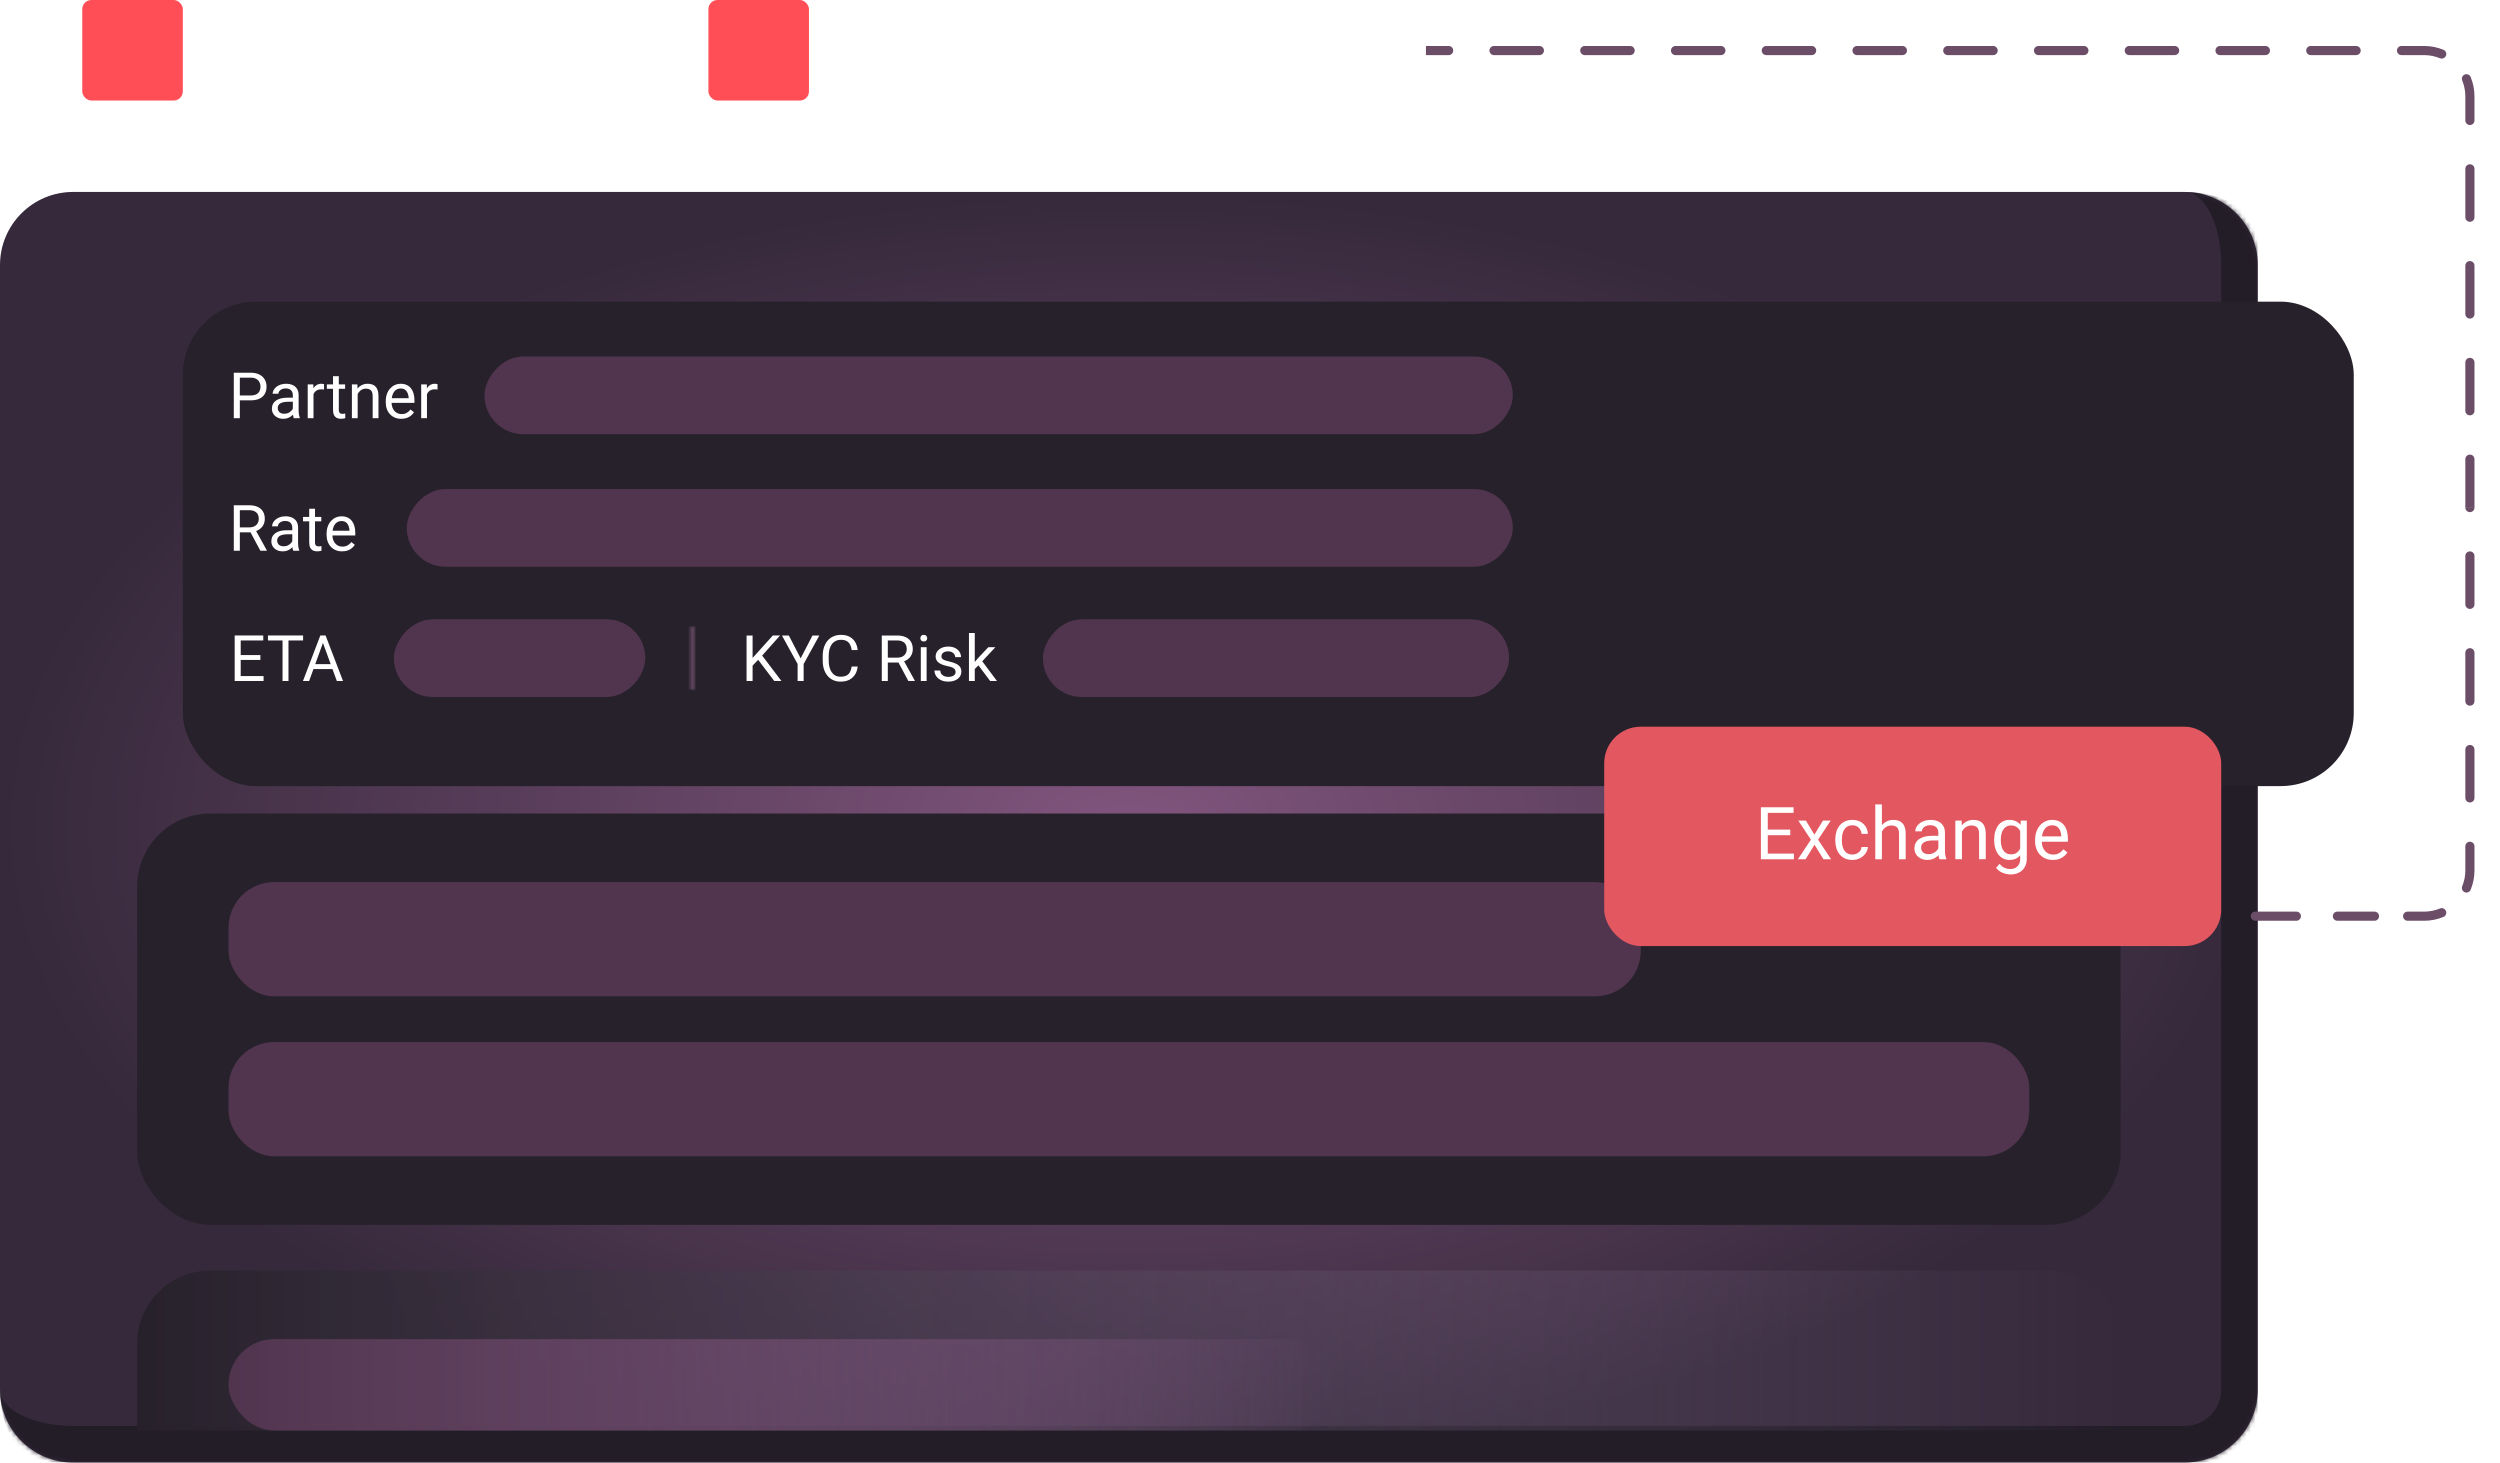 <svg fill="none" height="320" viewBox="0 0 547 320" width="547" xmlns="http://www.w3.org/2000/svg" xmlns:xlink="http://www.w3.org/1999/xlink"><filter id="a" color-interpolation-filters="sRGB" filterUnits="userSpaceOnUse" height="136" width="505" x="25" y="51"><feFlood flood-opacity="0" result="BackgroundImageFix"/><feColorMatrix in="SourceAlpha" result="hardAlpha" type="matrix" values="0 0 0 0 0 0 0 0 0 0 0 0 0 0 0 0 0 0 127 0"/><feOffset dx="10" dy="4"/><feGaussianBlur stdDeviation="7.5"/><feComposite in2="hardAlpha" operator="out"/><feColorMatrix type="matrix" values="0 0 0 0 0.318 0 0 0 0 0.208 0 0 0 0 0.31 0 0 0 1 0"/><feBlend in2="BackgroundImageFix" mode="normal" result="effect1_dropShadow_15000_120307"/><feBlend in="SourceGraphic" in2="effect1_dropShadow_15000_120307" mode="normal" result="shape"/></filter><filter id="b" color-interpolation-filters="sRGB" filterUnits="userSpaceOnUse" height="199.735" width="233.416" x="310" y="8.061"><feFlood flood-opacity="0" result="BackgroundImageFix"/><feBlend in="SourceGraphic" in2="BackgroundImageFix" mode="normal" result="shape"/><feGaussianBlur result="effect1_foregroundBlur_15000_120307" stdDeviation="1"/></filter><filter id="c" color-interpolation-filters="sRGB" filterUnits="userSpaceOnUse" height="348" width="435" x="201" y="1"><feFlood flood-opacity="0" result="BackgroundImageFix"/><feColorMatrix in="SourceAlpha" result="hardAlpha" type="matrix" values="0 0 0 0 0 0 0 0 0 0 0 0 0 0 0 0 0 0 127 0"/><feOffset dy="60"/><feGaussianBlur stdDeviation="75"/><feColorMatrix type="matrix" values="0 0 0 0 0.89 0 0 0 0 0.341 0 0 0 0 0.376 0 0 0 0.62 0"/><feBlend in2="BackgroundImageFix" mode="normal" result="effect1_dropShadow_15000_120307"/><feColorMatrix in="SourceAlpha" result="hardAlpha" type="matrix" values="0 0 0 0 0 0 0 0 0 0 0 0 0 0 0 0 0 0 127 0"/><feOffset dy="4"/><feGaussianBlur stdDeviation="25"/><feColorMatrix type="matrix" values="0 0 0 0 0.89 0 0 0 0 0.341 0 0 0 0 0.376 0 0 0 0.5 0"/><feBlend in2="effect1_dropShadow_15000_120307" mode="normal" result="effect2_dropShadow_15000_120307"/><feColorMatrix in="SourceAlpha" result="hardAlpha" type="matrix" values="0 0 0 0 0 0 0 0 0 0 0 0 0 0 0 0 0 0 127 0"/><feOffset dy="4"/><feGaussianBlur stdDeviation="15"/><feColorMatrix type="matrix" values="0 0 0 0 0 0 0 0 0 0 0 0 0 0 0 0 0 0 0.2 0"/><feBlend in2="effect2_dropShadow_15000_120307" mode="normal" result="effect3_dropShadow_15000_120307"/><feBlend in="SourceGraphic" in2="effect3_dropShadow_15000_120307" mode="normal" result="shape"/></filter><radialGradient id="d" cx="0" cy="0" gradientTransform="matrix(0 139 -247 0 247 181)" gradientUnits="userSpaceOnUse" r="1"><stop offset="0" stop-color="#81557e"/><stop offset="1" stop-color="#36293b"/></radialGradient><linearGradient id="e" gradientUnits="userSpaceOnUse" x1="30" x2="464" y1="295.5" y2="295.5"><stop offset="0" stop-color="#27212b"/><stop offset="1" stop-color="#846f91" stop-opacity="0"/></linearGradient><linearGradient id="f" gradientUnits="userSpaceOnUse" x1="292" x2="50" y1="303" y2="303"><stop offset="0" stop-color="#b778b2" stop-opacity="0"/><stop offset="1" stop-color="#51354f"/></linearGradient><clipPath id="g"><path d="m0 0h547v320h-547z"/></clipPath><clipPath id="h"><path d="m0 42h494v278h-494z"/></clipPath><mask id="i" fill="#fff"><path d="m0 58c0-8.837 7.163-16 16-16h462c8.837 0 16 7.163 16 16v246c0 8.837-7.163 16-16 16h-462c-8.837 0-16-7.163-16-16z" fill="#fff"/></mask><mask id="j" fill="#fff"><path d="m151.192 137h1v14h-1z" fill="#fff"/></mask><g clip-path="url(#g)"><g clip-path="url(#h)"><path d="m0 58c0-8.837 7.163-16 16-16h462c8.837 0 16 7.163 16 16v246c0 8.837-7.163 16-16 16h-462c-8.837 0-16-7.163-16-16z" fill="url(#d)"/><path d="m0 42h494zm502 262c0 13.255-10.745 24-24 24h-454c-13.255 0-24-10.745-24-24 0 4.418 7.163 8 16 8h462c4.418 0 8-3.582 8-8zm-502 16v-278zm478-278c13.255 0 24 10.745 24 24v238c0 13.255-10.745 24-24 24v-16c4.418 0 8-3.582 8-8v-246c0-8.837-3.582-16-8-16z" fill="#231d28" mask="url(#i)"/><path d="m30 294c0-8.837 7.163-16 16-16h402c8.837 0 16 7.163 16 16v19h-434z" fill="url(#e)"/><rect fill="url(#f)" height="20" rx="10" width="242" x="50" y="293"/></g><g filter="url(#a)"><rect fill="#27212b" height="106" rx="16" width="475" x="30" y="62"/></g><path d="m57.671 147.927v1.073h-5.271v-1.073zm-5.004-8.88v9.953h-1.319v-9.953zm4.307 4.279v1.073h-4.573v-1.073zm.629-4.279v1.08h-5.202v-1.08zm5.517 0v9.953h-1.299v-9.953zm3.199 0v1.08h-7.691v-1.08zm4.614.882-3.295 9.071h-1.347l3.794-9.953h.868zm2.762 9.071-3.302-9.071-.021-.882h.868l3.808 9.953zm-.171-3.685v1.081h-5.592v-1.081z" fill="#fff"/><rect fill="#51354f" height="17" rx="8.5" transform="matrix(-1 0 0 1 141.192 135.5)" width="55"/><path d="m152.192 151v-14h-2v14z" fill="#6b4d68" mask="url(#j)"/><path d="m164.667 139.047v9.953h-1.319v-9.953zm6.009 0-4.136 4.641-2.324 2.414-.219-1.409 1.75-1.927 3.343-3.719zm-1.272 9.953-3.684-4.854.786-1.045 4.471 5.899zm3.193-9.953 2.584 4.997 2.59-4.997h1.498l-3.432 6.234v3.719h-1.319v-3.719l-3.432-6.234zm13.754 6.788h1.312c-.068.629-.248 1.192-.54 1.688-.292.497-.704.891-1.237 1.183-.533.287-1.199.431-1.996.431-.584 0-1.115-.11-1.593-.328-.474-.219-.882-.529-1.224-.93-.342-.406-.606-.891-.793-1.456-.182-.57-.273-1.203-.273-1.901v-.991c0-.697.091-1.328.273-1.893.187-.57.454-1.058.8-1.463.351-.406.773-.718 1.265-.937.492-.218 1.046-.328 1.661-.328.752 0 1.388.141 1.907.424.52.283.923.674 1.21 1.176.292.497.472 1.073.54 1.729h-1.312c-.064-.465-.183-.863-.356-1.196-.173-.337-.419-.597-.738-.779-.319-.183-.736-.274-1.251-.274-.442 0-.832.085-1.169.253-.333.169-.613.408-.841.718-.223.31-.392.681-.506 1.114s-.171.914-.171 1.443v1.004c0 .488.05.946.151 1.374.105.429.262.805.471 1.128.21.324.477.579.8.766.324.182.707.273 1.149.273.56 0 1.007-.088 1.339-.266.333-.178.584-.433.752-.766.174-.332.297-.731.37-1.196zm6.583-6.788h3.295c.747 0 1.378.114 1.893.342.52.228.914.565 1.183 1.011.273.442.41.987.41 1.634 0 .456-.094.873-.28 1.251-.183.374-.447.693-.793.957-.342.26-.752.454-1.231.581l-.369.144h-3.097l-.013-1.073h2.338c.473 0 .868-.082 1.182-.247.315-.168.552-.394.711-.676.16-.283.239-.595.239-.937 0-.383-.075-.718-.225-1.005-.151-.287-.388-.508-.711-.663-.319-.159-.732-.239-1.237-.239h-1.976v8.873h-1.319zm5.817 9.953-2.42-4.512 1.374-.007 2.454 4.437v.082zm3.992-7.396v7.396h-1.271v-7.396zm-1.367-1.962c0-.205.062-.379.185-.52.127-.141.314-.212.56-.212.242 0 .426.071.554.212.132.141.198.315.198.52 0 .196-.066.364-.198.505-.128.137-.312.206-.554.206-.246 0-.433-.069-.56-.206-.123-.141-.185-.309-.185-.505zm7.704 7.396c0-.182-.041-.351-.123-.506-.077-.159-.239-.303-.485-.43-.242-.133-.606-.247-1.094-.342-.41-.087-.782-.189-1.114-.308-.328-.118-.609-.262-.841-.431-.228-.168-.403-.366-.527-.594-.123-.228-.184-.495-.184-.8 0-.292.064-.567.191-.827.132-.26.317-.49.554-.691.242-.2.531-.357.868-.471s.713-.171 1.128-.171c.593 0 1.098.105 1.518.314.419.21.74.49.964.841.223.346.335.732.335 1.155h-1.265c0-.205-.062-.403-.185-.594-.118-.196-.294-.358-.526-.486-.228-.127-.508-.191-.841-.191-.351 0-.636.055-.854.164-.215.105-.372.239-.472.403-.096.164-.144.337-.144.52 0 .136.023.26.069.369.05.105.136.203.26.294.123.086.296.168.519.246.223.077.508.155.855.232.606.137 1.105.301 1.497.493.392.191.683.426.875.704.191.278.287.615.287 1.011 0 .324-.069.62-.205.889-.133.269-.326.501-.581.697-.251.192-.552.342-.903.451-.346.105-.736.158-1.169.158-.651 0-1.203-.116-1.654-.349-.451-.232-.793-.533-1.025-.902-.233-.369-.349-.759-.349-1.169h1.271c.019.346.119.622.301.827.183.2.406.344.67.431.264.082.527.123.786.123.347 0 .636-.046.868-.137.237-.091.417-.217.541-.376.123-.16.184-.342.184-.547zm4.197-8.538v10.5h-1.271v-10.5zm4.519 3.104-3.227 3.452-1.804 1.873-.103-1.347 1.292-1.545 2.297-2.433zm-1.155 7.396-2.639-3.527.656-1.128 3.473 4.655z" fill="#fff"/><rect fill="#51354f" height="17" rx="8.5" transform="matrix(-1 0 0 1 330.192 135.5)" width="102"/><rect fill="#27212b" height="90" rx="16" width="434" x="30" y="178"/><rect fill="#51354f" height="25" rx="10" width="394" x="50" y="228"/><rect fill="#51354f" height="25" rx="10" width="309" x="50" y="193"/><g filter="url(#b)"><path d="m530.416 11.061v-1zm10 10h1zm0 169.401h-1zm-10 10v1zm-14.503 0v-1zm-72.038-5.329c2.943-.113 5.421 2.181 5.534 5.124.113 2.944-2.181 5.421-5.124 5.535-2.944.113-5.421-2.181-5.535-5.125-.113-2.943 2.181-5.421 5.125-5.534zm-126.911-185.072c.552 0 1 .448 1 1 0 .552-.448 1-1 1zm9.928 2c-.552 0-1-.448-1-1 0-.552.448-1 1-1zm9.928-2c.552 0 1 .448 1 1 0 .552-.448 1-1 1zm9.928 2c-.552 0-1-.448-1-1 0-.552.448-1 1-1zm9.928-2c.552 0 1 .448 1 1 0 .552-.448 1-1 1zm9.928 2c-.552 0-1-.448-1-1 0-.552.448-1 1-1zm9.928-2c.552 0 1 .448 1 1 0 .552-.448 1-1 1zm9.928 2c-.552 0-1-.448-1-1 0-.552.448-1 1-1zm9.928-2c.552 0 1 .448 1 1 0 .552-.448 1-1 1zm9.928 2c-.552 0-1-.448-1-1 0-.552.448-1 1-1zm9.928-2c.552 0 1 .448 1 1 0 .552-.448 1-1 1zm9.928 2c-.552 0-1-.448-1-1 0-.552.448-1 1-1zm9.928-2c.552 0 1 .448 1 1 0 .552-.448 1-1 1zm9.928 2c-.552 0-1-.448-1-1 0-.552.448-1 1-1zm9.928-2c.552 0 1 .448 1 1 0 .552-.448 1-1 1zm9.928 2c-.552 0-1-.448-1-1 0-.552.448-1 1-1zm9.928-2c.552 0 1 .448 1 1 0 .552-.448 1-1 1zm9.928 2c-.552 0-1-.448-1-1 0-.552.448-1 1-1zm9.928-2c.552 0 1 .448 1 1 0 .552-.448 1-1 1zm9.928 2c-.552 0-1-.448-1-1 0-.552.448-1 1-1zm9.928-2c.552 0 1 .448 1 1 0 .552-.448 1-1 1zm9.928 2c-.552 0-1-.448-1-1 0-.552.448-1 1-1zm9.175-1.165c.51.212.752.797.541 1.307-.212.51-.797.752-1.307.541zm4.107 6.72c-.212-.51.03-1.095.54-1.307.51-.212 1.096.03 1.307.541zm2.682 8.739c0 .552-.448 1-1 1s-1-.448-1-1zm-2 10.588c0-.552.448-1 1-1s1 .448 1 1zm2 10.588c0 .552-.448 1-1 1s-1-.448-1-1zm-2 10.588c0-.552.448-1 1-1s1 .448 1 1zm2 10.588c0 .552-.448 1-1 1-.552 0-1-.448-1-1zm-2 10.588c0-.552.448-1 1-1s1 .448 1 1zm2 10.588c0 .552-.448 1-1 1s-1-.448-1-1zm-2 10.588c0-.553.448-1 1-1s1 .448 1 1zm2 10.587c0 .552-.448 1-1 1s-1-.448-1-1zm-2 10.588c0-.553.448-1 1-1s1 .447 1 1zm2 10.587c0 .553-.448 1-1 1s-1-.447-1-1zm-2 10.588c0-.552.448-1 1-1s1 .448 1 1zm2 10.588c0 .552-.448 1-1 1s-1-.448-1-1zm-2 10.587c0-.552.448-1 1-1s1 .448 1 1zm2 10.588c0 .552-.448 1-1 1s-1-.448-1-1zm-2 10.587c0-.552.448-1 1-1s1 .448 1 1zm1.165 9.505c-.211.51-.796.752-1.307.541-.51-.212-.752-.797-.54-1.307zm-6.72 4.107c.51-.212 1.095.03 1.307.54.211.51-.031 1.095-.541 1.307zm-7.071 2.682c-.552 0-1-.448-1-1s.448-1 1-1zm-7.252-2c.553 0 1 .448 1 1s-.447 1-1 1zm-8.115 2c-.552 0-1-.448-1-1s.448-1 1-1zm-8.979-2c.552 0 1 .448 1 1s-.448 1-1 1zm-8.979 2c-.552 0-1-.448-1-1s.448-1 1-1zm-8.979-2c.552 0 1 .448 1 1s-.448 1-1 1zm-8.979 2c-.553 0-1-.447-1-1 0-.552.447-1 1-1zm-8.98-2c.553 0 1 .448 1 1 .001.553-.447 1-.999 1zm-8.979 2c-.552 0-1-.447-1-1 0-.552.448-1 1-1zm-8.979-2c.553 0 1 .448 1 1 0 .553-.447 1-1 1zm-136.569-189.401h4.964v2h-4.964zm14.892 0h9.928v2h-9.928zm19.856 0 9.928 0v2l-9.928-0zm19.856 0h9.928v2h-9.928zm19.856 0h9.928v2h-9.928zm19.856 0h9.928v2h-9.928zm19.856 0h9.928v2h-9.928zm19.856 0h9.928v2h-9.928zm19.856 0h9.928v2h-9.928zm19.856 0h9.928v2h-9.928zm19.856 0h9.928v2h-9.928zm19.856 0h4.964v2h-4.964zm4.964 0c1.49 0 2.913.297 4.211.835l-.766 1.847c-1.06-.44-2.223-.682-3.445-.682zm10.165 6.789c.538 1.298.835 2.721.835 4.211h-2c0-1.222-.243-2.385-.682-3.445zm.835 4.211v5.294h-2v-5.294zm0 15.881v10.588h-2v-10.588zm0 21.175v10.588l-2 0v-10.588zm0 21.175v10.588h-2v-10.588zm0 21.176v10.587h-2v-10.587zm0 21.175v10.587h-2v-10.587zm0 21.175v10.588h-2v-10.588zm0 21.175v10.588h-2v-10.588zm0 21.175v5.294h-2v-5.294zm0 5.294c0 1.49-.296 2.913-.835 4.211l-1.847-.766c.439-1.06.682-2.223.682-3.445zm-6.789 10.165c-1.298.538-2.721.835-4.211.835v-2c1.222 0 2.385-.243 3.445-.682zm-4.211.835h-3.626v-2h3.626zm-10.878 0h-3.625v-2h3.625zm-3.625 0h-4.49v-2h4.49zm-13.469 0h-8.979v-2h8.979zm-17.958 0h-8.979v-2h8.979zm-17.958 0h-8.98v-2h8.979zm-17.959 0h-4.489v-2h4.489zm81.847-190.401v-1zm10 10h1zm0 169.401h-1zm-10 10v1zm-14.503 0v-1zm-72.038-5.329c2.943-.113 5.421 2.181 5.534 5.124.113 2.944-2.181 5.421-5.124 5.535-2.944.113-5.421-2.181-5.535-5.125-.113-2.943 2.181-5.421 5.125-5.534zm-126.911-185.072c.552 0 1 .448 1 1 0 .552-.448 1-1 1zm9.928 2c-.552 0-1-.448-1-1 0-.552.448-1 1-1zm9.928-2c.552 0 1 .448 1 1 0 .552-.448 1-1 1zm9.928 2c-.552 0-1-.448-1-1 0-.552.448-1 1-1zm9.928-2c.552 0 1 .448 1 1 0 .552-.448 1-1 1zm9.928 2c-.552 0-1-.448-1-1 0-.552.448-1 1-1zm9.928-2c.552 0 1 .448 1 1 0 .552-.448 1-1 1zm9.928 2c-.552 0-1-.448-1-1 0-.552.448-1 1-1zm9.928-2c.552 0 1 .448 1 1 0 .552-.448 1-1 1zm9.928 2c-.552 0-1-.448-1-1 0-.552.448-1 1-1zm9.928-2c.552 0 1 .448 1 1 0 .552-.448 1-1 1zm9.928 2c-.552 0-1-.448-1-1 0-.552.448-1 1-1zm9.928-2c.552 0 1 .448 1 1 0 .552-.448 1-1 1zm9.928 2c-.552 0-1-.448-1-1 0-.552.448-1 1-1zm9.928-2c.552 0 1 .448 1 1 0 .552-.448 1-1 1zm9.928 2c-.552 0-1-.448-1-1 0-.552.448-1 1-1zm9.928-2c.552 0 1 .448 1 1 0 .552-.448 1-1 1zm9.928 2c-.552 0-1-.448-1-1 0-.552.448-1 1-1zm9.928-2c.552 0 1 .448 1 1 0 .552-.448 1-1 1zm9.928 2c-.552 0-1-.448-1-1 0-.552.448-1 1-1zm9.928-2c.552 0 1 .448 1 1 0 .552-.448 1-1 1zm9.928 2c-.552 0-1-.448-1-1 0-.552.448-1 1-1zm9.175-1.165c.51.212.752.797.541 1.307-.212.51-.797.752-1.307.541zm4.107 6.72c-.212-.51.03-1.095.54-1.307.51-.212 1.096.03 1.307.541zm2.682 8.739c0 .552-.448 1-1 1s-1-.448-1-1zm-2 10.588c0-.552.448-1 1-1s1 .448 1 1zm2 10.588c0 .552-.448 1-1 1s-1-.448-1-1zm-2 10.588c0-.552.448-1 1-1s1 .448 1 1zm2 10.588c0 .552-.448 1-1 1-.552 0-1-.448-1-1zm-2 10.588c0-.552.448-1 1-1s1 .448 1 1zm2 10.588c0 .552-.448 1-1 1s-1-.448-1-1zm-2 10.588c0-.553.448-1 1-1s1 .448 1 1zm2 10.587c0 .552-.448 1-1 1s-1-.448-1-1zm-2 10.588c0-.553.448-1 1-1s1 .447 1 1zm2 10.587c0 .553-.448 1-1 1s-1-.447-1-1zm-2 10.588c0-.552.448-1 1-1s1 .448 1 1zm2 10.588c0 .552-.448 1-1 1s-1-.448-1-1zm-2 10.587c0-.552.448-1 1-1s1 .448 1 1zm2 10.588c0 .552-.448 1-1 1s-1-.448-1-1zm-2 10.587c0-.552.448-1 1-1s1 .448 1 1zm1.165 9.505c-.211.51-.796.752-1.307.541-.51-.212-.752-.797-.54-1.307zm-6.72 4.107c.51-.212 1.095.03 1.307.54.211.51-.031 1.095-.541 1.307zm-7.071 2.682c-.552 0-1-.448-1-1s.448-1 1-1zm-7.252-2c.553 0 1 .448 1 1s-.447 1-1 1zm-8.115 2c-.552 0-1-.448-1-1s.448-1 1-1zm-8.979-2c.552 0 1 .448 1 1s-.448 1-1 1zm-8.979 2c-.552 0-1-.448-1-1s.448-1 1-1zm-8.979-2c.552 0 1 .448 1 1s-.448 1-1 1zm-8.979 2c-.553 0-1-.447-1-1 0-.552.447-1 1-1zm-8.98-2c.553 0 1 .448 1 1 .001.553-.447 1-.999 1zm-8.979 2c-.552 0-1-.447-1-1 0-.552.448-1 1-1zm-8.979-2c.553 0 1 .448 1 1 0 .553-.447 1-1 1zm-136.569-189.401h4.964v2h-4.964zm14.892 0h9.928v2h-9.928zm19.856 0 9.928 0v2l-9.928-0zm19.856 0h9.928v2h-9.928zm19.856 0h9.928v2h-9.928zm19.856 0h9.928v2h-9.928zm19.856 0h9.928v2h-9.928zm19.856 0h9.928v2h-9.928zm19.856 0h9.928v2h-9.928zm19.856 0h9.928v2h-9.928zm19.856 0h9.928v2h-9.928zm19.856 0h4.964v2h-4.964zm4.964 0c1.49 0 2.913.297 4.211.835l-.766 1.847c-1.06-.44-2.223-.682-3.445-.682zm10.165 6.789c.538 1.298.835 2.721.835 4.211h-2c0-1.222-.243-2.385-.682-3.445zm.835 4.211v5.294h-2v-5.294zm0 15.881v10.588h-2v-10.588zm0 21.175v10.588l-2 0v-10.588zm0 21.175v10.588h-2v-10.588zm0 21.176v10.587h-2v-10.587zm0 21.175v10.587h-2v-10.587zm0 21.175v10.588h-2v-10.588zm0 21.175v10.588h-2v-10.588zm0 21.175v5.294h-2v-5.294zm0 5.294c0 1.49-.296 2.913-.835 4.211l-1.847-.766c.439-1.06.682-2.223.682-3.445zm-6.789 10.165c-1.298.538-2.721.835-4.211.835v-2c1.222 0 2.385-.243 3.445-.682zm-4.211.835h-3.626v-2h3.626zm-10.878 0h-3.625v-2h3.625zm-3.625 0h-4.49v-2h4.49zm-13.469 0h-8.979v-2h8.979zm-17.958 0h-8.979v-2h8.979zm-17.958 0h-8.98v-2h8.979zm-17.959 0h-4.489v-2h4.489z" fill="#6b4d68"/></g><g filter="url(#c)"><rect fill="#e35760" height="48" rx="8" width="135" x="351" y="91"/><path d="m392.508 118.773v1.227h-6.024v-1.227zm-5.719-10.148v11.375h-1.508v-11.375zm4.922 4.891v1.226h-5.227v-1.226zm.719-4.891v1.234h-5.946v-1.234zm2.703 2.922 1.851 3.078 1.875-3.078h1.696l-2.766 4.172 2.852 4.281h-1.672l-1.953-3.172-1.954 3.172h-1.679l2.844-4.281-2.758-4.172zm10.187 7.422c.344 0 .662-.071.953-.211.292-.141.532-.334.719-.578.188-.25.294-.534.32-.852h1.376c-.027.5-.196.966-.508 1.399-.308.427-.711.773-1.211 1.039-.5.26-1.05.39-1.649.39-.635 0-1.19-.112-1.664-.336-.468-.224-.859-.531-1.172-.922-.307-.39-.539-.838-.695-1.343-.151-.511-.227-1.05-.227-1.617v-.329c0-.567.076-1.104.227-1.609.156-.51.388-.961.695-1.352.313-.39.704-.697 1.172-.921.474-.224 1.029-.336 1.664-.336.662 0 1.24.135 1.735.406.494.265.883.63 1.164 1.094.286.458.442.979.469 1.562h-1.376c-.026-.349-.124-.664-.296-.945-.167-.281-.396-.505-.688-.672-.286-.172-.622-.258-1.008-.258-.442 0-.815.089-1.117.266-.297.172-.534.406-.711.703-.172.292-.297.617-.375.976-.073.355-.109.717-.109 1.086v.329c0 .369.036.734.109 1.093.073.36.195.685.367.977.177.291.414.526.711.703.302.172.677.258 1.125.258zm6.438-10.969v12h-1.446v-12zm-.344 7.453-.602-.023c.006-.578.092-1.112.258-1.602.167-.495.401-.924.703-1.289.303-.365.662-.646 1.079-.844.421-.203.888-.304 1.398-.304.417 0 .792.057 1.125.171.333.11.617.287.852.532.239.245.421.562.546.953.125.385.188.857.188 1.414v5.539h-1.453v-5.555c0-.442-.065-.797-.196-1.062-.13-.271-.32-.466-.57-.586-.25-.125-.557-.188-.922-.188-.359 0-.687.076-.984.227-.292.151-.544.359-.758.625-.208.266-.372.57-.492.914-.115.339-.172.698-.172 1.078zm12.695 3.102v-4.352c0-.333-.067-.622-.203-.867-.13-.25-.328-.443-.594-.578-.265-.136-.593-.203-.984-.203-.364 0-.685.062-.961.187-.271.125-.484.289-.64.492-.151.204-.227.422-.227.657h-1.445c0-.302.078-.602.234-.899s.38-.565.672-.804c.297-.245.651-.438 1.062-.579.417-.145.881-.218 1.391-.218.615 0 1.156.104 1.625.312.474.208.844.524 1.109.945.271.417.407.941.407 1.571v3.937c0 .282.023.581.07.899.052.317.128.591.227.82v.125h-1.508c-.073-.167-.13-.388-.172-.664-.042-.281-.063-.542-.063-.781zm.25-3.68.016 1.016h-1.461c-.411 0-.779.033-1.102.101-.322.063-.593.159-.812.289s-.385.295-.5.492c-.115.193-.172.42-.172.68 0 .266.06.508.18.727.12.218.299.393.539.523.245.125.544.188.898.188.443 0 .834-.094 1.172-.282.339-.187.607-.416.805-.687.203-.271.312-.534.328-.789l.617.695c-.036.219-.135.461-.297.727-.161.265-.377.521-.648.765-.266.24-.583.44-.953.602-.365.156-.776.234-1.235.234-.573 0-1.075-.112-1.507-.336-.428-.224-.761-.523-1-.898-.235-.38-.352-.805-.352-1.274 0-.453.089-.851.266-1.195.177-.349.432-.638.765-.867.334-.234.735-.412 1.203-.531.469-.12.993-.18 1.571-.18zm4.914-1.523v6.648h-1.445v-8.453h1.367zm-.343 2.101-.602-.023c.005-.578.091-1.112.258-1.602.167-.495.401-.924.703-1.289s.662-.646 1.078-.844c.422-.203.888-.304 1.399-.304.416 0 .791.057 1.125.171.333.11.617.287.851.532.24.245.422.562.547.953.125.385.188.857.188 1.414v5.539h-1.454v-5.555c0-.442-.065-.797-.195-1.062-.13-.271-.32-.466-.57-.586-.25-.125-.557-.188-.922-.188-.359 0-.688.076-.984.227-.292.151-.545.359-.758.625-.209.266-.373.57-.492.914-.115.339-.172.698-.172 1.078zm13.218-3.906h1.313v8.273c0 .745-.151 1.381-.453 1.907s-.724.924-1.266 1.195c-.536.276-1.156.414-1.859.414-.292 0-.636-.047-1.031-.141-.391-.088-.776-.242-1.157-.461-.375-.213-.69-.502-.945-.867l.758-.859c.354.427.724.724 1.109.89.391.167.776.25 1.156.25.459 0 .855-.086 1.188-.257.333-.172.591-.427.773-.766.188-.333.282-.745.282-1.234v-6.485zm-5.82 4.32v-.164c0-.646.076-1.232.227-1.758.156-.531.377-.987.664-1.367.291-.38.643-.672 1.054-.875.412-.208.875-.312 1.391-.312.531 0 .995.093 1.391.281.401.182.739.45 1.015.805.282.349.503.77.664 1.265.162.495.274 1.055.336 1.68v.719c-.057.619-.169 1.177-.336 1.671-.161.495-.382.917-.664 1.266-.276.349-.614.617-1.015.805-.401.182-.87.273-1.407.273-.505 0-.963-.107-1.375-.32-.406-.214-.755-.513-1.046-.898-.292-.386-.516-.839-.672-1.36-.151-.526-.227-1.096-.227-1.711zm1.445-.164v.164c0 .422.042.818.125 1.188.089.369.222.695.399.976.182.281.414.503.695.664.281.157.617.235 1.008.235.479 0 .875-.102 1.188-.305.312-.203.559-.471.742-.805.187-.333.333-.695.437-1.086v-1.882c-.057-.287-.146-.563-.265-.829-.115-.27-.266-.51-.454-.718-.182-.214-.408-.383-.679-.508s-.589-.188-.953-.188c-.396 0-.737.084-1.024.25-.281.162-.513.386-.695.672-.177.281-.31.61-.399.985-.083.369-.125.765-.125 1.187zm11.391 4.453c-.588 0-1.122-.099-1.602-.297-.473-.203-.882-.487-1.226-.851-.339-.365-.599-.797-.781-1.297-.183-.5-.274-1.047-.274-1.641v-.328c0-.687.102-1.299.305-1.836.203-.541.479-1 .828-1.375s.745-.659 1.188-.851c.442-.193.901-.289 1.375-.289.604 0 1.125.104 1.562.312.443.208.805.5 1.086.875.281.37.49.807.625 1.313.135.5.203 1.047.203 1.64v.649h-6.312v-1.18h4.867v-.109c-.021-.375-.099-.74-.235-1.094-.13-.354-.338-.646-.625-.875-.286-.229-.677-.344-1.171-.344-.329 0-.631.07-.907.211-.276.135-.513.339-.711.609-.198.271-.351.602-.461.993-.109.39-.164.841-.164 1.351v.328c0 .401.055.779.164 1.133.115.349.279.656.493.922.218.266.481.474.789.625.312.151.666.227 1.062.227.511 0 .943-.105 1.297-.313s.664-.487.93-.836l.875.695c-.183.276-.414.539-.696.789-.281.25-.627.454-1.039.61-.406.156-.888.234-1.445.234z" fill="#fff"/></g><rect fill="#ff626e" height="18" rx="2" width="18" x="20" y="2"/><path d="m52.475 9.453c0-1.097-.01-2.158.005-3.218.006-.408.019-.826.118-1.221.539-2.155 2.628-3.419 5.153-3.145 2.071.225 3.752 2.035 3.765 4.064.007 1.153.001 2.307.001 3.52.328 0 .622-.008.915.002.653.023.978.322.979.918.004 2.966.004 5.933 0 8.899-.001.569-.326.888-.947.889-3.65.008-7.299.008-10.948 0-.605-.001-.928-.306-.929-.854-.007-2.997-.006-5.993 0-8.99.001-.541.332-.834.933-.86.296-.015.594-.004.954-.004zm9.127 1.651c-3.103 0-6.149 0-9.211 0-.016.109-.041.196-.041.285-.002 2.266.006 4.534-.01 6.8-.003.369.203.372.498.372 2.767-.005 5.533-.003 8.3-.005.146 0 .292-.015.464-.025-.001-2.485-.001-4.94-.001-7.428zm-1.865-1.665c0-1.178.001-2.315 0-3.452-.002-1.424-1.19-2.539-2.716-2.555-1.53-.016-2.778 1.127-2.783 2.553-.004 1.003 0 2.006 0 3.009v.444c1.86.001 3.639.001 5.499.001z" fill="#fff"/><path d="m74.475 6.047v9.953h-1.319v-9.953zm4.17 4.478v1.08h-4.457v-1.08zm.677-4.478v1.08h-5.134v-1.08zm2.755 2.557v7.396h-1.272v-7.396zm-1.367-1.962c0-.205.061-.378.185-.52.128-.141.314-.212.56-.212.241 0 .426.071.554.212.132.141.198.314.198.52 0 .196-.066.365-.198.506-.128.137-.312.205-.554.205-.246 0-.433-.068-.56-.205-.123-.141-.185-.31-.185-.506zm4.252 1.962 1.62 2.693 1.641-2.693h1.483l-2.42 3.65 2.495 3.746h-1.463l-1.709-2.775-1.709 2.775h-1.47l2.488-3.746-2.413-3.65zm9.024 7.533c-.515 0-.982-.087-1.401-.26-.415-.178-.772-.426-1.073-.745-.296-.319-.524-.697-.684-1.135s-.239-.916-.239-1.436v-.287c0-.602.089-1.137.267-1.606.178-.474.419-.875.725-1.203.305-.328.652-.576 1.039-.745s.788-.253 1.203-.253c.529 0 .984.091 1.367.273.387.182.704.438.95.766.246.324.428.706.547 1.148.118.438.178.916.178 1.435v.567h-5.523v-1.032h4.259v-.096c-.018-.328-.087-.647-.205-.957-.114-.31-.296-.565-.547-.766-.251-.201-.592-.301-1.025-.301-.287 0-.551.062-.793.185-.241.118-.449.296-.622.533-.173.237-.308.526-.403.868-.096.342-.144.736-.144 1.183v.287c0 .351.048.681.144.991.1.305.244.574.431.807.191.232.422.415.69.547.274.132.583.198.93.198.447 0 .825-.091 1.135-.273.31-.182.581-.426.814-.732l.766.608c-.16.241-.362.472-.608.69-.246.219-.549.397-.909.533-.355.137-.777.205-1.265.205zm9.017-1.572v-9.065h1.271v10.5h-1.162zm-4.977-2.181v-.144c0-.565.068-1.078.205-1.538.141-.465.34-.864.595-1.196.26-.333.567-.588.923-.766.36-.182.761-.273 1.203-.273.465 0 .871.082 1.217.246.351.16.647.394.889.704.246.305.439.675.581 1.107.141.433.239.923.294 1.47v.629c-.05.542-.148 1.03-.294 1.463-.142.433-.335.802-.581 1.107-.242.305-.538.54-.889.704-.351.16-.761.239-1.23.239-.433 0-.83-.093-1.19-.28-.355-.187-.663-.449-.923-.786-.255-.337-.453-.734-.595-1.189-.137-.46-.205-.959-.205-1.497zm1.272-.144v.144c0 .369.036.716.109 1.039.077.324.196.608.355.854s.362.44.608.581c.246.137.54.205.882.205.419 0 .763-.089 1.032-.267.274-.178.492-.412.656-.704.165-.292.292-.608.383-.95v-1.647c-.054-.251-.134-.492-.239-.725-.1-.237-.232-.447-.396-.629-.16-.187-.358-.335-.595-.444-.233-.109-.508-.164-.827-.164-.347 0-.645.073-.896.219-.246.141-.449.337-.608.588-.16.246-.278.533-.355.861-.073.324-.109.67-.109 1.039zm11.683-2.475v6.234h-1.265v-7.396h1.23zm2.31-1.203-.007 1.176c-.105-.023-.205-.036-.301-.041-.091-.009-.196-.014-.314-.014-.292 0-.549.046-.772.137-.224.091-.413.219-.568.383-.155.164-.278.36-.369.588-.087.223-.144.469-.171.738l-.355.205c0-.447.043-.866.13-1.258.091-.392.23-.738.417-1.039.186-.305.423-.542.71-.711.292-.173.638-.26 1.04-.26.091 0 .195.011.314.034.118.018.2.039.246.062zm5.257 6.173v-3.808c0-.292-.059-.545-.178-.759-.114-.219-.287-.387-.519-.506-.233-.118-.52-.178-.862-.178-.319 0-.599.055-.841.164-.236.109-.423.253-.56.431-.132.178-.198.369-.198.574h-1.265c0-.264.068-.526.205-.786.137-.26.333-.494.588-.704.26-.214.57-.383.93-.506.364-.128.77-.191 1.216-.191.538 0 1.012.091 1.422.273.415.182.739.458.971.827.237.365.356.823.356 1.374v3.445c0 .246.02.508.061.786.046.278.112.517.198.718v.109h-1.319c-.064-.146-.114-.34-.15-.581-.037-.246-.055-.474-.055-.683zm.219-3.22.013.889h-1.278c-.36 0-.681.03-.964.089-.282.055-.519.139-.711.253-.191.114-.337.258-.437.431-.101.169-.151.367-.151.595 0 .232.053.444.158.636.104.191.262.344.471.458.214.109.476.164.786.164.388 0 .73-.082 1.026-.246s.531-.365.704-.602c.178-.237.273-.467.287-.69l.54.608c-.032.191-.119.403-.26.636-.141.232-.33.456-.567.67-.233.21-.511.385-.834.526-.319.137-.679.205-1.08.205-.502 0-.941-.098-1.32-.294-.373-.196-.665-.458-.875-.786-.205-.333-.307-.704-.307-1.114 0-.397.077-.745.232-1.046.155-.305.378-.558.67-.759.292-.205.643-.36 1.053-.465.41-.105.868-.157 1.374-.157zm6.131-2.912v.971h-3.999v-.971zm-2.645-1.798h1.265v7.362c0 .251.038.44.116.567.077.128.178.212.301.253s.255.061.396.061c.105 0 .214-.009.328-.027.119-.023.208-.041.267-.055l.007 1.032c-.101.032-.233.061-.397.089-.159.032-.353.048-.581.048-.31 0-.595-.061-.854-.185-.26-.123-.467-.328-.622-.615-.151-.292-.226-.684-.226-1.176zm7.198 9.331c-.515 0-.982-.087-1.401-.26-.415-.178-.773-.426-1.073-.745-.297-.319-.524-.697-.684-1.135-.159-.438-.239-.916-.239-1.436v-.287c0-.602.089-1.137.266-1.606.178-.474.42-.875.725-1.203.305-.328.652-.576 1.039-.745s.788-.253 1.203-.253c.529 0 .985.091 1.367.273.388.182.704.438.951.766.246.324.428.706.546 1.148.119.438.178.916.178 1.435v.567h-5.523v-1.032h4.258v-.096c-.018-.328-.086-.647-.205-.957-.114-.31-.296-.565-.546-.766-.251-.201-.593-.301-1.026-.301-.287 0-.551.062-.793.185-.241.118-.449.296-.622.533-.173.237-.308.526-.403.868-.096.342-.144.736-.144 1.183v.287c0 .351.048.681.144.991.1.305.244.574.43.807.192.232.422.415.691.547.273.132.583.198.93.198.446 0 .824-.091 1.134-.273.31-.182.581-.426.814-.732l.765.608c-.159.241-.362.472-.608.69-.246.219-.549.397-.909.533-.356.137-.777.205-1.265.205z" fill="#fff"/><rect fill="#ff4e55" height="22" rx="2" width="22" x="18"/><rect fill="#ff626e" height="18" rx="2" width="18" x="157" y="2"/><path d="m198.164 14.667c-1.254 0-2.507-.582-3.462-1.747l-1.963-2.396c-1.257-1.534-3.302-1.534-4.559 0l-1.919 2.342c-.326.398-.855.398-1.183 0-.326-.398-.326-1.045 0-1.443l1.92-2.342c1.908-2.329 5.015-2.329 6.923 0l1.963 2.396c1.256 1.534 3.302 1.534 4.558 0l1.297-1.583c.327-.398.856-.398 1.183 0 .326.398.326 1.044 0 1.443l-1.297 1.583c-.954 1.165-2.207 1.747-3.461 1.747z" fill="#fff"/><path d="m211.475 6.047v9.953h-1.32v-9.953zm4.17 4.478v1.08h-4.457v-1.08zm.676-4.478v1.08h-5.133v-1.08zm2.755-.547v10.5h-1.271v-10.5zm1.695 6.884v-.157c0-.533.078-1.028.233-1.483.155-.46.378-.859.67-1.196.291-.342.645-.606 1.059-.793.415-.191.88-.287 1.395-.287.519 0 .987.096 1.401.287.42.187.775.451 1.067.793.296.337.522.736.676 1.196.155.456.233.95.233 1.483v.157c0 .533-.078 1.028-.233 1.483-.154.456-.38.855-.676 1.196-.292.337-.645.602-1.06.793-.41.187-.875.28-1.394.28-.52 0-.987-.093-1.402-.28-.414-.191-.77-.456-1.066-.793-.292-.342-.515-.741-.67-1.196s-.233-.95-.233-1.483zm1.265-.157v.157c0 .369.043.718.13 1.046.087.324.216.611.39.861.177.251.398.449.663.595.264.141.572.212.923.212.346 0 .649-.071.909-.212.264-.146.483-.344.656-.595.173-.251.303-.538.39-.861.091-.328.136-.677.136-1.046v-.157c0-.365-.045-.709-.136-1.032-.087-.328-.219-.618-.397-.868-.173-.255-.392-.456-.656-.602-.26-.146-.565-.219-.916-.219-.346 0-.652.073-.916.219-.26.146-.479.346-.656.602-.174.251-.303.54-.39.868-.087.324-.13.668-.13 1.032zm11.416 2.509v-3.808c0-.292-.059-.545-.178-.759-.114-.219-.287-.387-.519-.506-.233-.118-.52-.178-.861-.178-.319 0-.6.055-.841.164-.237.109-.424.253-.561.431-.132.178-.198.369-.198.574h-1.265c0-.264.069-.526.205-.786.137-.26.333-.494.588-.704.26-.214.57-.383.93-.506.365-.128.77-.191 1.217-.191.538 0 1.011.091 1.422.273.414.182.738.458.97.827.237.365.356.823.356 1.374v3.445c0 .246.02.508.061.786.046.278.112.517.199.718v.109h-1.32c-.064-.146-.114-.34-.15-.581-.037-.246-.055-.474-.055-.683zm.219-3.22.014.889h-1.279c-.36 0-.681.03-.964.089-.282.055-.519.139-.711.253-.191.114-.337.258-.437.431-.1.169-.15.367-.15.595 0 .232.052.444.157.636s.262.344.471.458c.215.109.477.164.787.164.387 0 .729-.082 1.025-.246s.531-.365.704-.602c.178-.237.274-.467.287-.69l.54.608c-.032.191-.118.403-.26.636-.141.232-.33.456-.567.67-.232.21-.51.385-.834.526-.319.137-.679.205-1.08.205-.501 0-.941-.098-1.319-.294-.374-.196-.666-.458-.875-.786-.205-.333-.308-.704-.308-1.114 0-.397.078-.745.232-1.046.155-.305.379-.558.67-.759.292-.205.643-.36 1.053-.465.41-.105.868-.157 1.374-.157zm6.132-2.912v.971h-3.999v-.971zm-2.646-1.798h1.265v7.362c0 .251.039.44.116.567.078.128.178.212.301.253s.255.061.396.061c.105 0 .215-.009.328-.027.119-.023.208-.041.267-.055l.007 1.032c-.1.032-.233.061-.397.089-.159.032-.353.048-.581.048-.31 0-.594-.061-.854-.185-.26-.123-.467-.328-.622-.615-.151-.292-.226-.684-.226-1.176zm5.503 1.798v7.396h-1.271v-7.396zm-1.367-1.962c0-.205.061-.378.185-.52.127-.141.314-.212.56-.212.242 0 .426.071.554.212.132.141.198.314.198.52 0 .196-.066.365-.198.506-.128.137-.312.205-.554.205-.246 0-.433-.068-.56-.205-.124-.141-.185-.31-.185-.506zm4.662 3.541v5.817h-1.265v-7.396h1.197zm-.301 1.839-.526-.021c.004-.506.08-.973.226-1.401.145-.433.35-.809.615-1.128.264-.319.579-.565.943-.738.369-.178.777-.267 1.224-.267.364 0 .692.05.984.15.292.096.54.251.745.465.21.214.369.492.479.834.109.337.164.75.164 1.237v4.847h-1.272v-4.86c0-.387-.057-.697-.171-.93-.114-.237-.28-.408-.499-.513-.218-.109-.487-.164-.806-.164-.315 0-.602.066-.862.198-.255.132-.476.314-.663.547-.182.232-.325.499-.43.8-.101.296-.151.611-.151.943zm11.567-3.418h1.148v7.239c0 .652-.132 1.208-.396 1.668-.265.46-.634.809-1.108 1.046-.469.242-1.011.362-1.627.362-.255 0-.556-.041-.902-.123-.342-.077-.679-.212-1.012-.403-.328-.187-.604-.44-.827-.759l.663-.752c.31.374.634.633.971.779.342.146.679.219 1.012.219.401 0 .747-.075 1.039-.226.291-.15.517-.374.676-.67.164-.292.246-.652.246-1.08v-5.674zm-5.093 3.78v-.144c0-.565.066-1.078.198-1.538.137-.465.331-.864.581-1.196.255-.333.563-.588.923-.766.36-.182.766-.273 1.217-.273.465 0 .87.082 1.217.246.351.16.647.394.888.704.246.305.44.675.581 1.107.142.433.24.923.294 1.47v.629c-.05.542-.148 1.03-.294 1.463-.141.433-.335.802-.581 1.107-.241.305-.537.54-.888.704-.351.16-.761.239-1.231.239-.442 0-.843-.093-1.203-.28-.355-.187-.661-.449-.916-.786-.255-.337-.451-.734-.588-1.189-.132-.46-.198-.959-.198-1.497zm1.265-.144v.144c0 .369.036.716.109 1.039.077.324.194.608.349.854.159.246.362.44.608.581.246.137.54.205.882.205.419 0 .765-.089 1.039-.267.273-.178.49-.412.649-.704.164-.292.292-.608.383-.95v-1.647c-.05-.251-.127-.492-.232-.725-.101-.237-.233-.447-.397-.629-.159-.187-.358-.335-.595-.444-.237-.109-.514-.164-.834-.164-.346 0-.644.073-.895.219-.246.141-.449.337-.608.588-.155.246-.272.533-.349.861-.073.324-.109.67-.109 1.039zm11.634-2.475v6.234h-1.264v-7.396h1.23zm2.311-1.203-.007 1.176c-.105-.023-.205-.036-.301-.041-.091-.009-.196-.014-.314-.014-.292 0-.549.046-.773.137-.223.091-.412.219-.567.383-.155.164-.278.36-.369.588-.087.223-.144.469-.171.738l-.356.205c0-.447.044-.866.13-1.258.091-.392.23-.738.417-1.039.187-.305.424-.542.711-.711.292-.173.638-.26 1.039-.26.091 0 .196.011.315.034.118.018.2.039.246.062zm5.257 6.173v-3.808c0-.292-.06-.545-.178-.759-.114-.219-.287-.387-.52-.506-.232-.118-.519-.178-.861-.178-.319 0-.599.055-.841.164-.237.109-.424.253-.56.431-.132.178-.198.369-.198.574h-1.265c0-.264.068-.526.205-.786.137-.26.333-.494.588-.704.26-.214.57-.383.93-.506.364-.128.77-.191 1.216-.191.538 0 1.012.091 1.422.273.415.182.738.458.971.827.237.365.355.823.355 1.374v3.445c0 .246.021.508.062.786.045.278.112.517.198.718v.109h-1.319c-.064-.146-.114-.34-.151-.581-.036-.246-.054-.474-.054-.683zm.218-3.22.014.889h-1.278c-.36 0-.681.03-.964.089-.283.055-.52.139-.711.253s-.337.258-.437.431c-.101.169-.151.367-.151.595 0 .232.053.444.157.636.105.191.262.344.472.458.214.109.476.164.786.164.388 0 .729-.082 1.026-.246.296-.164.53-.365.704-.602.177-.237.273-.467.287-.69l.54.608c-.032.191-.119.403-.26.636-.141.232-.33.456-.567.67-.233.21-.511.385-.834.526-.319.137-.679.205-1.08.205-.502 0-.941-.098-1.32-.294-.373-.196-.665-.458-.875-.786-.205-.333-.307-.704-.307-1.114 0-.397.077-.745.232-1.046.155-.305.378-.558.67-.759.292-.205.643-.36 1.053-.465.41-.105.868-.157 1.374-.157zm6.132-2.912v.971h-3.999v-.971zm-2.645-1.798h1.264v7.362c0 .251.039.44.117.567.077.128.177.212.3.253s.256.061.397.061c.105 0 .214-.009.328-.027.119-.023.207-.041.267-.055l.006 1.032c-.1.032-.232.061-.396.089-.159.032-.353.048-.581.048-.31 0-.595-.061-.855-.185-.259-.123-.467-.328-.622-.615-.15-.292-.225-.684-.225-1.176zm7.198 9.331c-.515 0-.982-.087-1.401-.26-.415-.178-.773-.426-1.074-.745-.296-.319-.524-.697-.683-1.135-.16-.438-.239-.916-.239-1.436v-.287c0-.602.088-1.137.266-1.606.178-.474.419-.875.725-1.203.305-.328.651-.576 1.039-.745.387-.169.788-.253 1.203-.253.529 0 .984.091 1.367.273.388.182.704.438.95.766.246.324.429.706.547 1.148.119.438.178.916.178 1.435v.567h-5.523v-1.032h4.258v-.096c-.018-.328-.086-.647-.205-.957-.114-.31-.296-.565-.547-.766-.25-.201-.592-.301-1.025-.301-.287 0-.551.062-.793.185-.242.118-.449.296-.622.533-.173.237-.308.526-.403.868-.096.342-.144.736-.144 1.183v.287c0 .351.048.681.144.991.1.305.243.574.43.807.192.232.422.415.691.547.273.132.583.198.929.198.447 0 .825-.091 1.135-.273.31-.182.581-.426.814-.732l.765.608c-.159.241-.362.472-.608.69-.246.219-.549.397-.909.533-.356.137-.777.205-1.265.205z" fill="#fff"/><rect fill="#ff4e55" height="22" rx="2" width="22" x="155"/><path d="m54.826 87.597h-2.659v-1.073h2.659c.515 0 .932-.082 1.251-.246.319-.164.551-.392.697-.683.15-.292.226-.624.226-.998 0-.342-.075-.663-.226-.964-.146-.301-.378-.542-.697-.725-.319-.187-.736-.28-1.251-.28h-2.352v8.873h-1.319v-9.953h3.671c.752 0 1.388.13 1.907.39.519.26.914.62 1.183 1.08.269.456.403.978.403 1.565 0 .638-.134 1.183-.403 1.634s-.663.795-1.183 1.032c-.519.233-1.155.349-1.907.349zm9.249 2.639v-3.808c0-.292-.059-.545-.178-.759-.114-.219-.287-.387-.52-.506-.232-.118-.519-.178-.861-.178-.319 0-.599.055-.841.164-.237.109-.424.253-.561.431-.132.178-.198.369-.198.574h-1.265c0-.264.068-.526.205-.786.137-.26.333-.494.588-.704.26-.214.57-.383.93-.506.365-.128.77-.191 1.217-.191.538 0 1.012.091 1.422.273.415.182.738.458.971.827.237.365.355.823.355 1.374v3.445c0 .246.021.508.062.786.045.278.112.517.198.718v.109h-1.319c-.064-.146-.114-.34-.15-.581-.036-.246-.055-.474-.055-.683zm.219-3.22.014.889h-1.278c-.36 0-.681.03-.964.089-.282.055-.519.139-.711.253s-.337.258-.438.431c-.1.169-.15.367-.15.595 0 .232.052.444.157.636s.262.344.472.458c.214.109.476.164.786.164.387 0 .729-.082 1.025-.246.296-.164.531-.365.704-.602.178-.237.274-.467.287-.69l.54.608c-.032.191-.118.403-.26.636-.141.232-.33.456-.567.67-.232.21-.51.385-.834.526-.319.137-.679.205-1.08.205-.501 0-.941-.098-1.319-.294-.374-.196-.665-.458-.875-.786-.205-.333-.308-.704-.308-1.114 0-.397.077-.745.232-1.046.155-.305.378-.558.67-.759.292-.205.642-.36 1.053-.465.41-.105.868-.157 1.374-.157zm4.3-1.75v6.234h-1.265v-7.396h1.23zm2.311-1.203-.007 1.176c-.105-.023-.205-.036-.301-.041-.091-.009-.196-.014-.315-.014-.292 0-.549.046-.772.137-.223.091-.412.219-.567.383-.155.164-.278.36-.369.588-.086.223-.143.469-.171.738l-.355.205c0-.447.043-.866.13-1.258.091-.392.23-.738.417-1.039.187-.305.424-.542.711-.711.292-.173.638-.26 1.039-.26.091 0 .196.011.314.034.118.018.201.039.246.061zm4.607.041v.971h-3.999v-.971zm-2.646-1.798h1.265v7.362c0 .251.039.44.116.567.077.128.178.212.301.253.123.041.255.061.396.061.105 0 .214-.009.328-.027.118-.023.207-.041.267-.055l.007 1.032c-.1.032-.232.061-.397.089-.16.032-.353.048-.581.048-.31 0-.595-.061-.855-.185-.26-.123-.467-.328-.622-.615-.15-.292-.226-.684-.226-1.176zm5.394 3.377v5.817h-1.265v-7.396h1.196zm-.301 1.839-.526-.021c.005-.506.08-.973.226-1.401.146-.433.351-.809.615-1.128.264-.319.579-.565.943-.738.369-.178.777-.267 1.224-.267.365 0 .693.05.984.15.292.096.54.251.745.465.21.214.369.492.478.834.109.337.164.75.164 1.237v4.847h-1.272v-4.86c0-.387-.057-.697-.171-.93-.114-.237-.28-.408-.499-.513-.219-.109-.488-.164-.807-.164-.315 0-.602.066-.861.198-.255.132-.476.315-.663.547-.182.232-.326.499-.431.8-.1.296-.15.611-.15.943zm9.844 4.115c-.515 0-.982-.087-1.401-.26-.415-.178-.772-.426-1.073-.745-.296-.319-.524-.697-.684-1.135s-.239-.916-.239-1.436v-.287c0-.602.089-1.137.267-1.606.178-.474.419-.875.725-1.203.305-.328.652-.577 1.039-.745.387-.169.788-.253 1.203-.253.529 0 .984.091 1.367.273.387.182.704.438.95.766.246.324.428.706.547 1.148.118.438.178.916.178 1.435v.567h-5.524v-1.032h4.259v-.096c-.018-.328-.087-.647-.205-.957-.114-.31-.296-.565-.547-.766-.251-.201-.593-.301-1.025-.301-.287 0-.551.061-.793.184-.241.118-.449.296-.622.533-.173.237-.308.526-.403.868s-.143.736-.143 1.183v.287c0 .351.048.681.143.991.1.305.244.574.431.807.191.232.421.415.69.547.273.132.583.198.93.198.447 0 .825-.091 1.135-.273.31-.182.581-.426.813-.732l.766.608c-.16.241-.362.472-.608.69-.246.219-.549.397-.909.533-.355.137-.777.205-1.265.205zm5.619-6.371v6.234h-1.265v-7.396h1.23zm2.311-1.203-.007 1.176c-.105-.023-.205-.036-.301-.041-.091-.009-.196-.014-.314-.014-.292 0-.549.046-.772.137-.223.091-.412.219-.567.383-.155.164-.278.36-.369.588-.087.223-.144.469-.171.738l-.355.205c0-.447.043-.866.13-1.258.091-.392.23-.738.417-1.039.187-.305.424-.542.711-.711.292-.173.638-.26 1.039-.26.091 0 .196.011.314.034.118.018.201.039.246.061z" fill="#fff"/><rect fill="#51354f" height="17" rx="8.5" transform="matrix(-1 0 0 1 331 78)" width="225"/><path d="m51.155 110.547h3.295c.747 0 1.379.114 1.894.342.519.228.914.565 1.183 1.011.273.442.41.987.41 1.634 0 .456-.093.873-.28 1.251-.182.374-.447.693-.793.957-.342.26-.752.454-1.23.581l-.369.144h-3.097l-.014-1.073h2.338c.474 0 .868-.082 1.183-.247.315-.168.551-.394.711-.676.16-.283.239-.595.239-.937 0-.383-.075-.718-.226-1.005s-.387-.508-.711-.663c-.319-.159-.731-.239-1.237-.239h-1.976v8.873h-1.319zm5.817 9.953-2.42-4.512 1.374-.007 2.454 4.437v.082zm6.979-1.265v-3.807c0-.292-.059-.545-.178-.759-.114-.219-.287-.387-.519-.506-.232-.118-.519-.178-.861-.178-.319 0-.599.055-.841.164-.237.11-.424.253-.56.431-.132.178-.198.369-.198.574h-1.265c0-.264.068-.526.205-.786s.333-.494.588-.704c.26-.214.57-.383.93-.506.364-.127.77-.191 1.217-.191.538 0 1.012.091 1.422.273.415.183.738.458.971.827.237.365.355.823.355 1.374v3.446c0 .246.021.508.061.786.046.278.112.517.198.718v.109h-1.319c-.064-.146-.114-.34-.15-.581-.036-.246-.055-.474-.055-.684zm.219-3.219.014.888h-1.278c-.36 0-.681.03-.964.089-.283.055-.519.139-.711.253-.191.114-.337.258-.438.431-.1.168-.15.367-.15.594 0 .233.052.445.157.636.105.192.262.344.472.458.214.11.476.164.786.164.387 0 .729-.082 1.025-.246s.531-.364.704-.601c.178-.237.273-.467.287-.691l.54.609c-.032.191-.118.403-.26.635-.141.233-.33.456-.567.67-.232.21-.51.385-.834.527-.319.136-.679.205-1.08.205-.501 0-.941-.098-1.319-.294-.374-.196-.665-.458-.875-.786-.205-.333-.308-.704-.308-1.115 0-.396.077-.745.232-1.046.155-.305.378-.558.67-.758.292-.205.643-.36 1.053-.465.41-.105.868-.157 1.374-.157zm6.132-2.912v.97h-3.999v-.97zm-2.646-1.798h1.265v7.362c0 .251.039.44.116.567.077.128.178.212.301.253.123.041.255.062.397.062.105 0 .214-.009.328-.028.118-.022.207-.041.267-.054l.007 1.032c-.1.032-.232.062-.397.089-.16.032-.353.048-.581.048-.31 0-.595-.062-.855-.185-.26-.123-.467-.328-.622-.615-.15-.292-.226-.684-.226-1.176zm7.198 9.331c-.515 0-.982-.087-1.401-.26-.415-.178-.772-.426-1.073-.745-.296-.319-.524-.697-.684-1.135-.16-.437-.239-.916-.239-1.435v-.288c0-.601.089-1.137.267-1.606.178-.474.419-.875.725-1.203.305-.328.652-.577 1.039-.745.387-.169.788-.253 1.203-.253.529 0 .984.091 1.367.273.387.183.704.438.95.766.246.323.428.706.547 1.148.118.438.178.916.178 1.436v.567h-5.523v-1.032h4.259v-.096c-.018-.328-.087-.647-.205-.957-.114-.31-.296-.565-.547-.765-.251-.201-.593-.301-1.025-.301-.287 0-.551.061-.793.184-.241.119-.449.297-.622.534-.173.237-.308.526-.403.868-.096.342-.143.736-.143 1.182v.288c0 .35.048.681.143.991.1.305.244.574.431.806.191.233.422.415.69.547.274.132.583.198.93.198.447 0 .825-.091 1.135-.273s.581-.426.814-.731l.766.608c-.16.242-.362.472-.608.69-.246.219-.549.397-.909.534-.355.136-.777.205-1.265.205z" fill="#fff"/><rect fill="#51354f" height="17" rx="8.5" transform="matrix(-1 0 0 1 331 107)" width="242"/></g></svg>